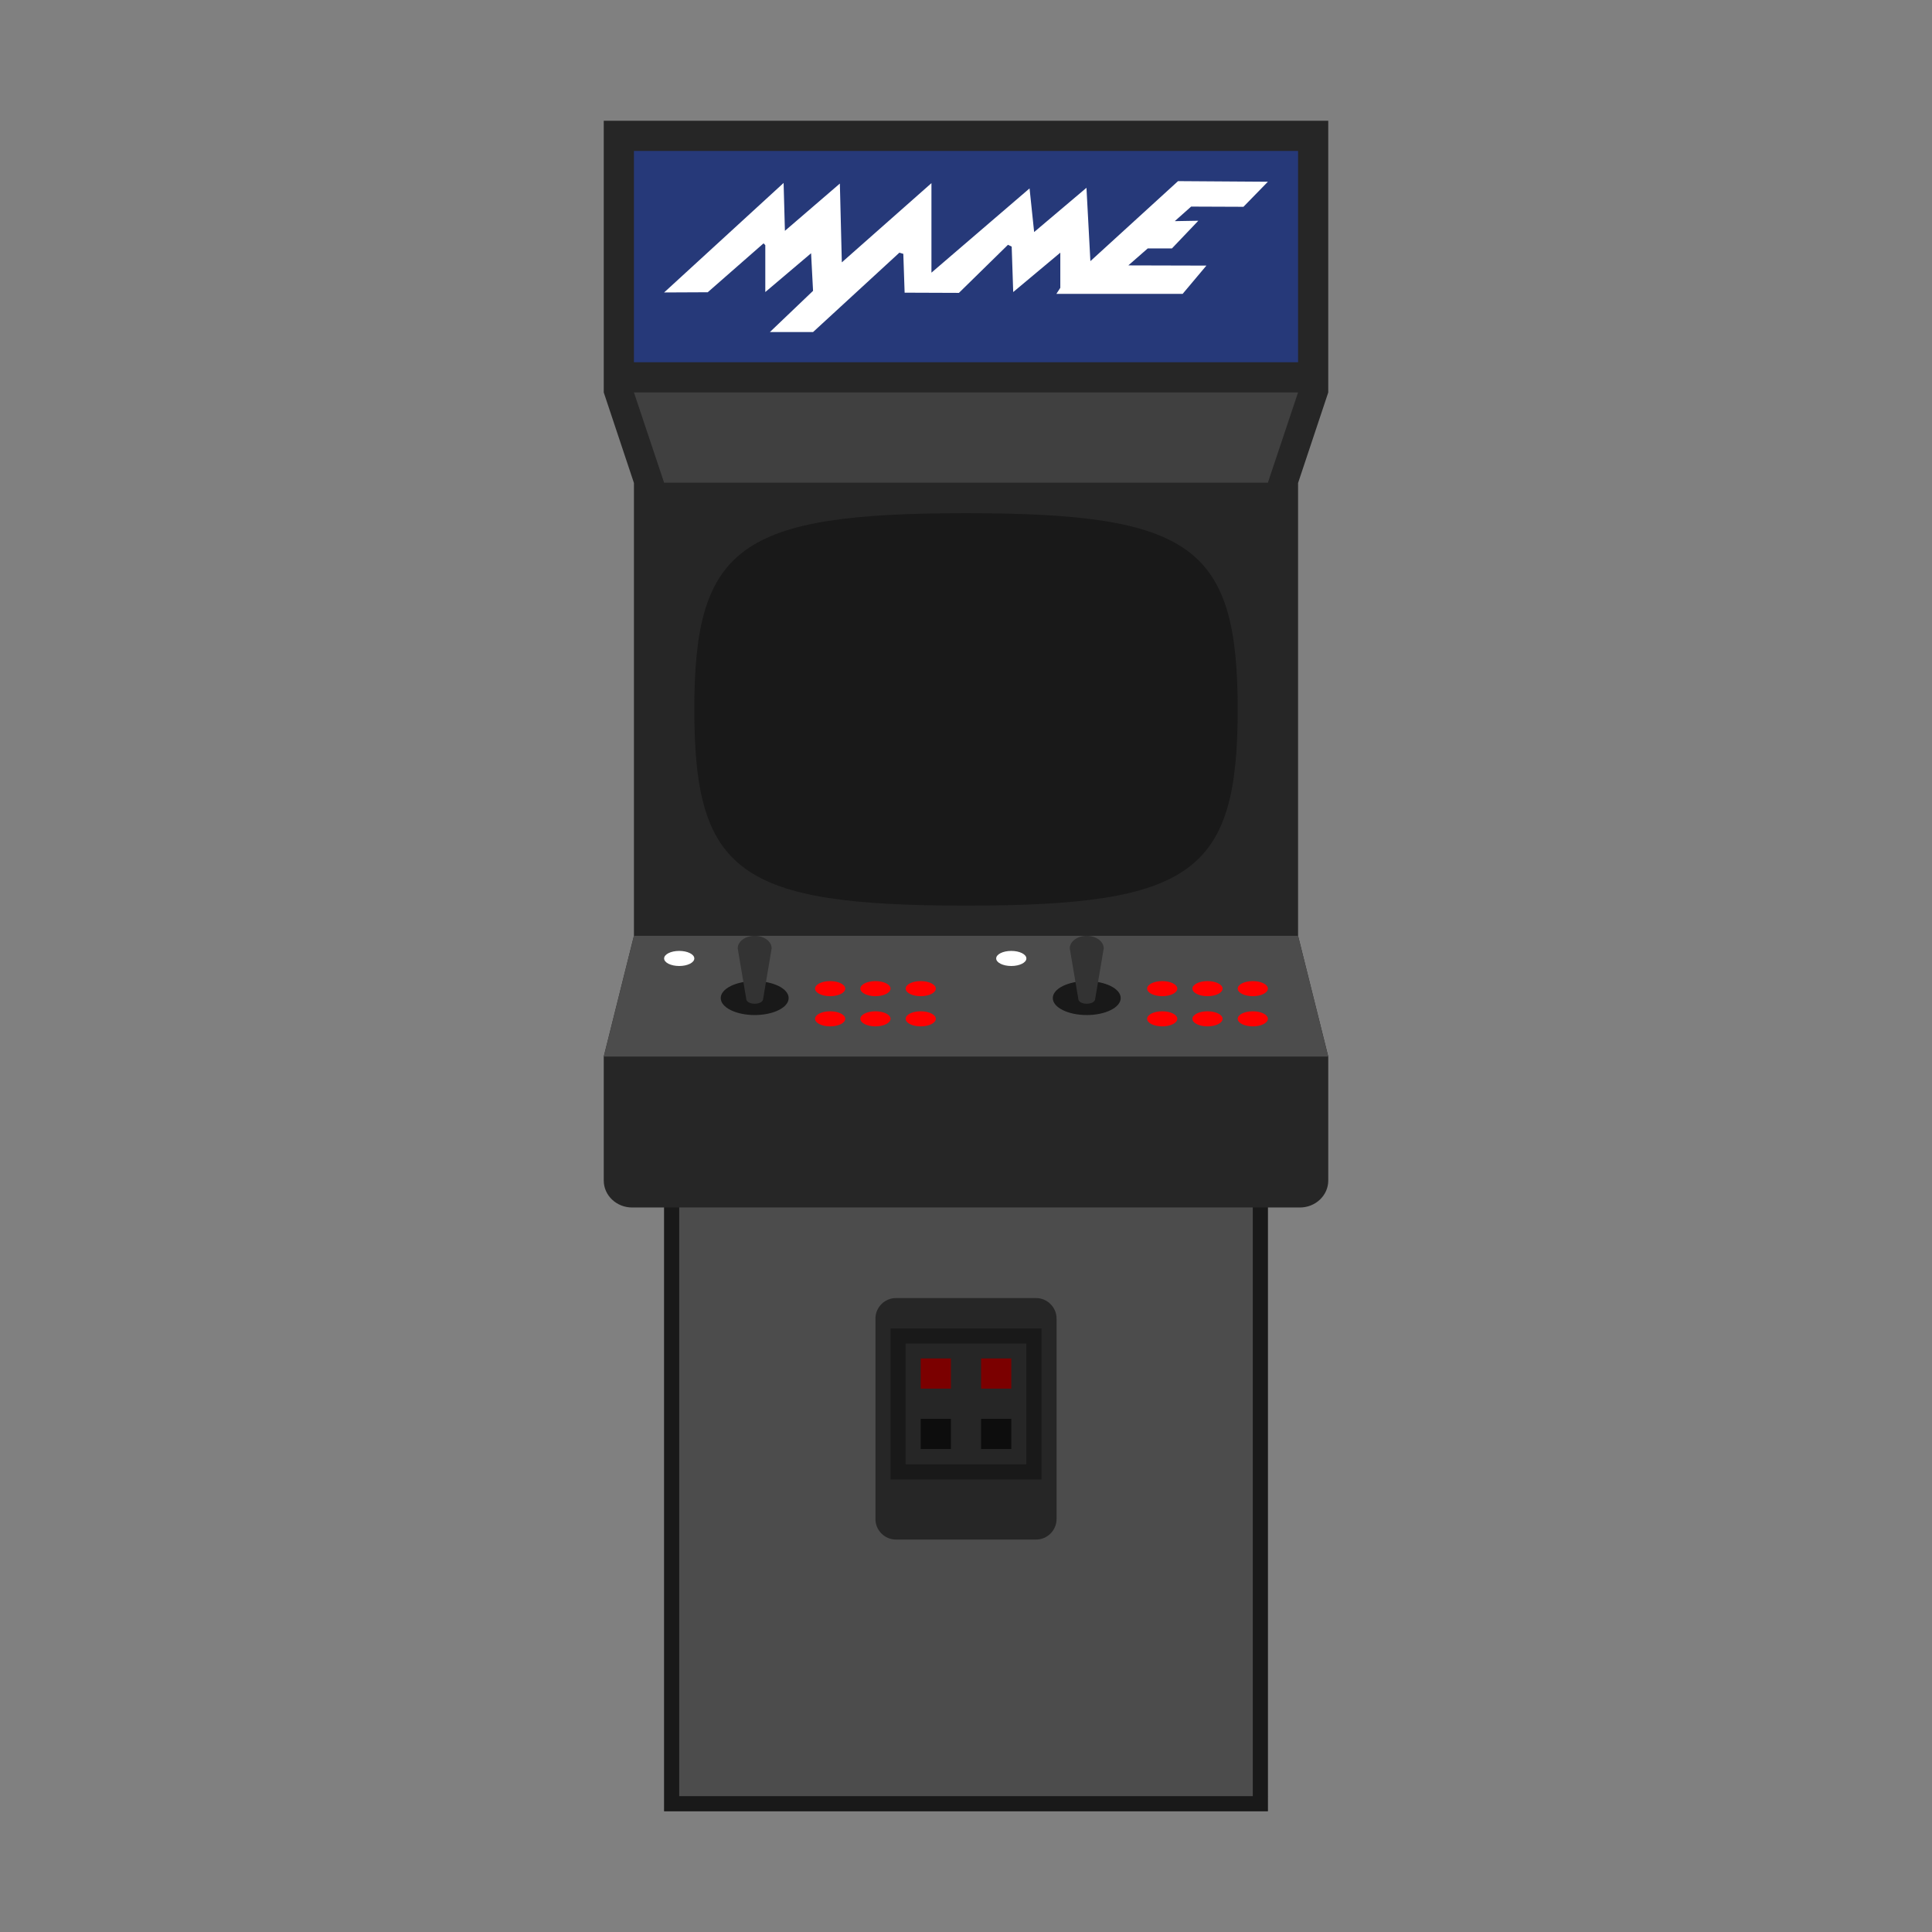 <?xml version="1.0" encoding="UTF-8" standalone="no"?>
<svg
   xmlns:dc="http://purl.org/dc/elements/1.1/"
   xmlns:cc="http://creativecommons.org/ns#"
   xmlns:rdf="http://www.w3.org/1999/02/22-rdf-syntax-ns#"
   xmlns:svg="http://www.w3.org/2000/svg"
   xmlns="http://www.w3.org/2000/svg"
   xmlns:sodipodi="http://sodipodi.sourceforge.net/DTD/sodipodi-0.dtd"
   xmlns:inkscape="http://www.inkscape.org/namespaces/inkscape"
   viewBox="0 0 341.333 341.333"
   height="341.333"
   width="341.333"
   xml:space="preserve"
   id="svg2"
   version="1.1"
   sodipodi:docname="MAME.svg"
   inkscape:version="0.92.2 (5c3e80d, 2017-08-06)"><rect x="0" y="0" width="341.333" height="341.333" fill="#808080" stroke="none"/><sodipodi:namedview
     pagecolor="#ffffff"
     bordercolor="#666666"
     borderopacity="1"
     objecttolerance="10"
     gridtolerance="10"
     guidetolerance="10"
     inkscape:pageopacity="0"
     inkscape:pageshadow="2"
     inkscape:window-width="1024"
     inkscape:window-height="705"
     id="namedview78"
     showgrid="false"
     showguides="false"
     inkscape:zoom="0.97779606"
     inkscape:cx="102.2133"
     inkscape:cy="146.772"
     inkscape:window-x="-8"
     inkscape:window-y="-8"
     inkscape:window-maximized="1"
     inkscape:current-layer="svg2"
     inkscape:pagecheckerboard="true" /><defs
     id="defs6"><clipPath
       id="clipPath18"
       clipPathUnits="userSpaceOnUse"><path
         id="path16"
         d="M 0,256 H 256 V 0 H 0 Z" /></clipPath><clipPath
       id="clipPath26"
       clipPathUnits="userSpaceOnUse"><path
         id="path24"
         d="M 72,248 H 184 V 8 H 72 Z" /></clipPath><clipPath
       id="clipPath46"
       clipPathUnits="userSpaceOnUse"><path
         id="path44"
         d="M 0,256 H 256 V 0 H 0 Z" /></clipPath></defs><path
     inkscape:connector-curvature="0"
     d="M 224,320 H 117.333 V 208 h 106.667 z"
     style="fill:#4c4c4c;fill-opacity:1;fill-rule:nonzero;stroke:none;stroke-width:1.333"
     id="path36" /><path
     inkscape:connector-curvature="0"
     d="M 224,208 H 117.333 v 112 h 106.667 z m -2.667,109.333 H 120 V 210.667 h 101.333 z"
     style="fill:#191919;fill-opacity:1;fill-rule:nonzero;stroke:none;stroke-width:1.333"
     id="path38" /><path
     id="path50"
     style="fill:#262626;fill-opacity:1;fill-rule:nonzero;stroke:none;stroke-width:1.333"
     d="M 234.667,69.333 V 21.333 h -128 v 48 l 5.333,16 v 80 l -5.333,21.333 v 21.907 c 0,2.629 2.248,4.76 5.02,4.76 h 117.96 c 2.772,0 5.02,-2.131 5.02,-4.76 v -21.907 l -5.333,-21.333 V 85.333 Z"
     inkscape:connector-curvature="0" /><path
     id="path54"
     style="fill:#404040;fill-opacity:1;fill-rule:nonzero;stroke:none;stroke-width:1.333"
     d="m 112,69.333 5.333,15.944 H 224 l 5.333,-15.944 z"
     inkscape:connector-curvature="0" /><path
     inkscape:connector-curvature="0"
     d="M 229.333,64 H 112 V 26.667 h 117.333 z"
     style="fill:#263979;fill-opacity:1;fill-rule:nonzero;stroke:none;stroke-width:1.333"
     id="path56" /><path
     id="path60"
     style="fill:#262626;fill-opacity:1;fill-rule:nonzero;stroke:none;stroke-width:1.333"
     d="m 183.042,272 h -24.749 c -1.995,0 -3.625,-1.631 -3.625,-3.625 v -35.416 c 0,-1.995 1.631,-3.625 3.625,-3.625 h 24.749 c 1.993,0 3.625,1.631 3.625,3.625 v 35.416 c 0,1.995 -1.632,3.625 -3.625,3.625"
     inkscape:connector-curvature="0" /><path
     id="path64"
     style="fill:#191919;fill-opacity:1;fill-rule:nonzero;stroke:none;stroke-width:1.333"
     d="m 170.667,90.667 c -39.849,0 -48,5.845 -48,34.667 0,28.821 8.025,34.667 48,34.667 39.98,0 48,-5.835 48,-34.667 0,-28.835 -8.151,-34.667 -48,-34.667"
     inkscape:connector-curvature="0" /><path
     inkscape:connector-curvature="0"
     d="m 184,234.708 h -26.667 v 26.68 H 184 Z m -2.667,24.013 H 160 v -21.347 h 21.333 z"
     style="fill:#191919;fill-opacity:1;fill-rule:nonzero;stroke:none;stroke-width:1.333"
     id="path66" /><path
     id="path70"
     style="fill:#4c4c4c;fill-opacity:1;fill-rule:nonzero;stroke:none;stroke-width:1.333"
     d="m 106.667,186.667 5.333,-21.333 h 117.333 l 5.333,21.333 z"
     inkscape:connector-curvature="0" /><path
     id="path74"
     style="fill:#ffffff;fill-opacity:1;fill-rule:nonzero;stroke:none;stroke-width:1.333"
     d="m 117.333,51.67 21.109,-19.348 0.232,8.46 9.707,-8.353 0.347,13.923 15.833,-13.995 V 48.171 l 17.335,-14.885 0.809,7.711 9.244,-7.819 0.693,12.959 15.487,-14.136 15.871,0.107 -4.315,4.427 -9.245,-0.036 -2.889,2.571 4.161,-0.072 -4.661,4.891 h -4.276 l -3.428,2.999 13.791,0.036 -4.199,4.997 h -22.305 l 0.695,-1.071 v -6.211 l -8.321,6.96 -0.269,-8.032 -0.655,-0.321 -8.668,8.497 -9.592,-0.036 L 159.592,44.851 158.899,44.638 143.644,58.667 h -7.628 l 7.628,-7.283 -0.347,-6.64 -8.089,6.853 v -8.281 l -0.309,-0.321 -9.861,8.639 z"
     inkscape:connector-curvature="0" /><path
     inkscape:connector-curvature="0"
     d="m 168,245.333 h -5.333 V 240 H 168 Z"
     style="fill:#7b0000;fill-opacity:1;fill-rule:nonzero;stroke:none;stroke-width:1.333"
     id="path76" /><path
     inkscape:connector-curvature="0"
     d="m 178.667,245.333 h -5.333 V 240 h 5.333 z"
     style="fill:#7b0000;fill-opacity:1;fill-rule:nonzero;stroke:none;stroke-width:1.333"
     id="path78" /><path
     inkscape:connector-curvature="0"
     d="m 168,256 h -5.333 v -5.333 H 168 Z"
     style="fill:#0d0d0d;fill-opacity:1;fill-rule:nonzero;stroke:none;stroke-width:1.333"
     id="path80" /><path
     inkscape:connector-curvature="0"
     d="m 178.667,256 h -5.333 v -5.333 h 5.333 z"
     style="fill:#0d0d0d;fill-opacity:1;fill-rule:nonzero;stroke:none;stroke-width:1.333"
     id="path82" /><path
     id="path86"
     style="fill:#ff0000;fill-opacity:1;fill-rule:nonzero;stroke:none;stroke-width:1.333"
     d="m 157.333,174.667 c 0,0.736 -1.193,1.333 -2.667,1.333 C 153.193,176 152,175.403 152,174.667 c 0,-0.736 1.193,-1.333 2.667,-1.333 1.473,0 2.667,0.597 2.667,1.333"
     inkscape:connector-curvature="0" /><path
     id="path90"
     style="fill:#ff0000;fill-opacity:1;fill-rule:nonzero;stroke:none;stroke-width:1.333"
     d="m 165.333,174.667 c 0,0.736 -1.193,1.333 -2.667,1.333 C 161.193,176 160,175.403 160,174.667 c 0,-0.736 1.193,-1.333 2.667,-1.333 1.473,0 2.667,0.597 2.667,1.333"
     inkscape:connector-curvature="0" /><path
     id="path94"
     style="fill:#ffffff;fill-opacity:1;fill-rule:nonzero;stroke:none;stroke-width:1.333"
     d="m 122.667,169.333 c 0,0.736 -1.193,1.333 -2.667,1.333 -1.473,0 -2.667,-0.597 -2.667,-1.333 0,-0.736 1.193,-1.333 2.667,-1.333 1.473,0 2.667,0.597 2.667,1.333"
     inkscape:connector-curvature="0" /><path
     id="path98"
     style="fill:#ff0000;fill-opacity:1;fill-rule:nonzero;stroke:none;stroke-width:1.333"
     d="m 149.333,174.667 c 0,0.736 -1.193,1.333 -2.667,1.333 C 145.193,176 144,175.403 144,174.667 c 0,-0.736 1.193,-1.333 2.667,-1.333 1.473,0 2.667,0.597 2.667,1.333"
     inkscape:connector-curvature="0" /><path
     id="path102"
     style="fill:#ff0000;fill-opacity:1;fill-rule:nonzero;stroke:none;stroke-width:1.333"
     d="m 157.333,180 c 0,0.736 -1.193,1.333 -2.667,1.333 C 153.193,181.333 152,180.736 152,180 c 0,-0.736 1.193,-1.333 2.667,-1.333 1.473,0 2.667,0.597 2.667,1.333"
     inkscape:connector-curvature="0" /><path
     id="path106"
     style="fill:#ff0000;fill-opacity:1;fill-rule:nonzero;stroke:none;stroke-width:1.333"
     d="m 165.333,180 c 0,0.736 -1.193,1.333 -2.667,1.333 C 161.193,181.333 160,180.736 160,180 c 0,-0.736 1.193,-1.333 2.667,-1.333 1.473,0 2.667,0.597 2.667,1.333"
     inkscape:connector-curvature="0" /><path
     id="path110"
     style="fill:#ff0000;fill-opacity:1;fill-rule:nonzero;stroke:none;stroke-width:1.333"
     d="m 149.333,180 c 0,0.736 -1.193,1.333 -2.667,1.333 C 145.193,181.333 144,180.736 144,180 c 0,-0.736 1.193,-1.333 2.667,-1.333 1.473,0 2.667,0.597 2.667,1.333"
     inkscape:connector-curvature="0" /><path
     id="path114"
     style="fill:#191919;fill-opacity:1;fill-rule:nonzero;stroke:none;stroke-width:1.333"
     d="m 139.333,176.333 c 0,1.657 -2.687,3 -6,3 -3.313,0 -6,-1.343 -6,-3 0,-1.657 2.687,-3 6,-3 3.313,0 6,1.343 6,3"
     inkscape:connector-curvature="0" /><path
     id="path118"
     style="fill:#333333;fill-opacity:1;fill-rule:nonzero;stroke:none;stroke-width:1.333"
     d="m 131.833,176.419 -1.5,-8.868 c 0,-1.22 1.349,-2.217 3,-2.217 1.651,0 3,0.997 3,2.217 l -1.5,8.868 c 0,1.22 -3,1.22 -3,0"
     inkscape:connector-curvature="0" /><path
     id="path122"
     style="fill:#ff0000;fill-opacity:1;fill-rule:nonzero;stroke:none;stroke-width:1.333"
     d="m 216,174.667 c 0,0.736 -1.193,1.333 -2.667,1.333 -1.473,0 -2.667,-0.597 -2.667,-1.333 0,-0.736 1.193,-1.333 2.667,-1.333 1.473,0 2.667,0.597 2.667,1.333"
     inkscape:connector-curvature="0" /><path
     id="path126"
     style="fill:#ff0000;fill-opacity:1;fill-rule:nonzero;stroke:none;stroke-width:1.333"
     d="m 224,174.667 c 0,0.736 -1.193,1.333 -2.667,1.333 -1.473,0 -2.667,-0.597 -2.667,-1.333 0,-0.736 1.193,-1.333 2.667,-1.333 1.473,0 2.667,0.597 2.667,1.333"
     inkscape:connector-curvature="0" /><path
     id="path130"
     style="fill:#ffffff;fill-opacity:1;fill-rule:nonzero;stroke:none;stroke-width:1.333"
     d="m 181.333,169.333 c 0,0.736 -1.193,1.333 -2.667,1.333 -1.473,0 -2.667,-0.597 -2.667,-1.333 0,-0.736 1.193,-1.333 2.667,-1.333 1.473,0 2.667,0.597 2.667,1.333"
     inkscape:connector-curvature="0" /><path
     id="path134"
     style="fill:#ff0000;fill-opacity:1;fill-rule:nonzero;stroke:none;stroke-width:1.333"
     d="m 208,174.667 c 0,0.736 -1.193,1.333 -2.667,1.333 -1.473,0 -2.667,-0.597 -2.667,-1.333 0,-0.736 1.193,-1.333 2.667,-1.333 1.473,0 2.667,0.597 2.667,1.333"
     inkscape:connector-curvature="0" /><path
     id="path138"
     style="fill:#ff0000;fill-opacity:1;fill-rule:nonzero;stroke:none;stroke-width:1.333"
     d="m 216,180 c 0,0.736 -1.193,1.333 -2.667,1.333 -1.473,0 -2.667,-0.597 -2.667,-1.333 0,-0.736 1.193,-1.333 2.667,-1.333 1.473,0 2.667,0.597 2.667,1.333"
     inkscape:connector-curvature="0" /><path
     id="path142"
     style="fill:#ff0000;fill-opacity:1;fill-rule:nonzero;stroke:none;stroke-width:1.333"
     d="m 224,180 c 0,0.736 -1.193,1.333 -2.667,1.333 -1.473,0 -2.667,-0.597 -2.667,-1.333 0,-0.736 1.193,-1.333 2.667,-1.333 1.473,0 2.667,0.597 2.667,1.333"
     inkscape:connector-curvature="0" /><path
     id="path146"
     style="fill:#ff0000;fill-opacity:1;fill-rule:nonzero;stroke:none;stroke-width:1.333"
     d="m 208,180 c 0,0.736 -1.193,1.333 -2.667,1.333 -1.473,0 -2.667,-0.597 -2.667,-1.333 0,-0.736 1.193,-1.333 2.667,-1.333 1.473,0 2.667,0.597 2.667,1.333"
     inkscape:connector-curvature="0" /><path
     id="path150"
     style="fill:#191919;fill-opacity:1;fill-rule:nonzero;stroke:none;stroke-width:1.333"
     d="m 198,176.333 c 0,1.657 -2.687,3 -6,3 -3.313,0 -6,-1.343 -6,-3 0,-1.657 2.687,-3 6,-3 3.313,0 6,1.343 6,3"
     inkscape:connector-curvature="0" /><path
     id="path154"
     style="fill:#333333;fill-opacity:1;fill-rule:nonzero;stroke:none;stroke-width:1.333"
     d="m 190.5,176.419 -1.5,-8.868 c 0,-1.22 1.349,-2.217 3,-2.217 1.651,0 3,0.997 3,2.217 l -1.5,8.868 c 0,1.22 -3,1.22 -3,0"
     inkscape:connector-curvature="0" /></svg>